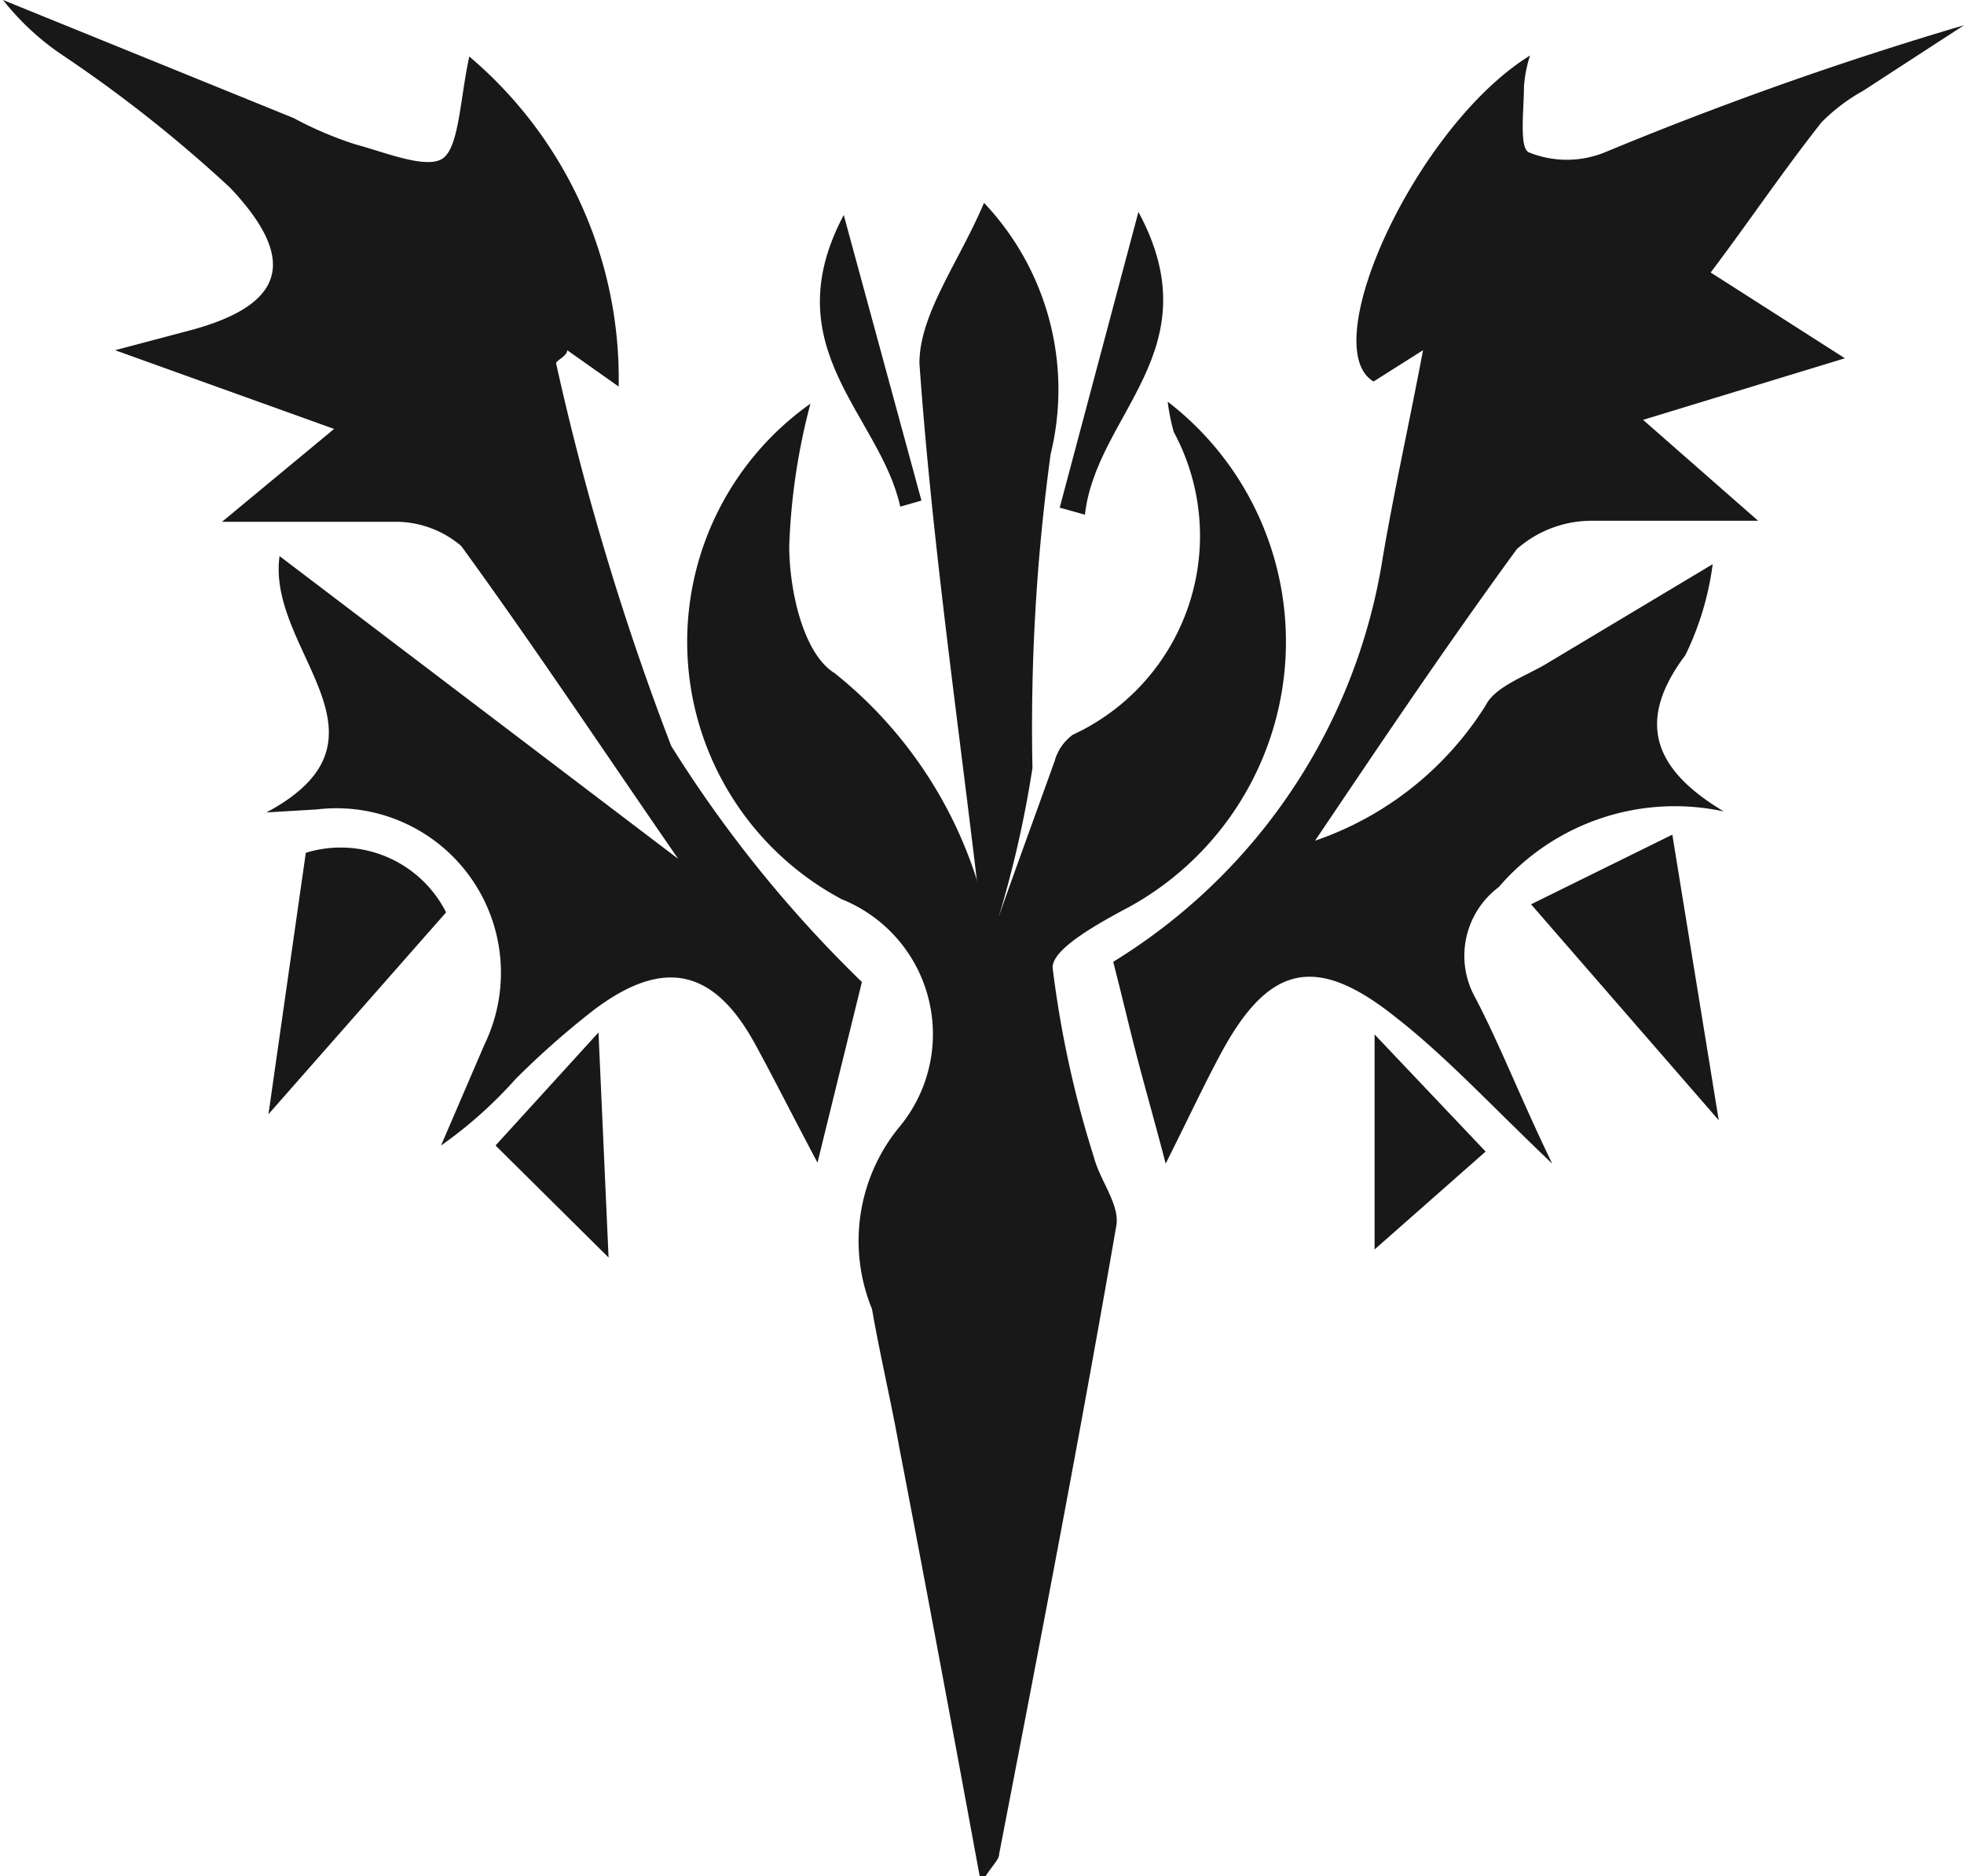 <svg id="Capa_5" data-name="Capa 5" xmlns="http://www.w3.org/2000/svg" viewBox="0 0 19.46 18.59"><defs><style>.cls-1{fill:#181818;}</style></defs><path class="cls-1" d="M4.61,11.4c1.38-.74,0-1.6.13-2.54l3.95,3c-.76-1.1-1.43-2.11-2.15-3.1a1,1,0,0,0-.65-.24c-.54,0-1.08,0-1.72,0l1.11-.92L3.11,6.82l.68-.18c1-.25,1.15-.7.46-1.43A13.46,13.46,0,0,0,2.58,3.89,2.58,2.58,0,0,1,2,3.35L4.88,4.52a3.61,3.61,0,0,0,.61.26c.3.08.73.26.88.13s.16-.59.25-1A4.18,4.18,0,0,1,8.1,7.18l-.51-.36c0,.06-.11.1-.11.13a26.75,26.75,0,0,0,1.14,3.79,12.43,12.43,0,0,0,1.89,2.34l-.44,1.79c-.26-.49-.43-.83-.61-1.16-.41-.76-.91-.88-1.61-.35a8.32,8.32,0,0,0-.77.68,4.3,4.3,0,0,1-.74.66l.43-1a1.63,1.63,0,0,0-1.66-2.33Z" transform="translate(-1.97 -3.35)"/><path class="cls-1" d="M16.07,6.82l-.49.31C15,6.79,16,4.6,17.13,3.9a1.3,1.3,0,0,0-.06.31c0,.23-.05.61.05.65a1,1,0,0,0,.75,0A35.54,35.54,0,0,1,21.43,3.6l-1,.65a1.84,1.84,0,0,0-.41.31c-.38.48-.73,1-1.1,1.49l1.33.85-2,.61,1.14,1c-.6,0-1.12,0-1.63,0a1.12,1.12,0,0,0-.76.28c-.73,1-1.4,2-2,2.89a3.23,3.23,0,0,0,1.69-1.34c.09-.18.37-.28.58-.4l1.67-1a2.92,2.92,0,0,1-.27.9c-.48.64-.34,1.12.38,1.55a2.3,2.3,0,0,0-2.23.75.85.85,0,0,0-.23,1.1c.25.48.45,1,.76,1.64-.61-.58-1.05-1.06-1.55-1.45-.8-.64-1.27-.52-1.75.39-.16.3-.3.6-.53,1.06-.12-.46-.21-.77-.29-1.08s-.15-.61-.23-.92a5.74,5.74,0,0,0,2.67-4C15.78,8.23,15.93,7.56,16.07,6.82Z" transform="translate(-1.97 -3.35)"/><path class="cls-1" d="M11.87,12.42c.18-.51.36-1,.55-1.53a.48.48,0,0,1,.18-.26,2.17,2.17,0,0,0,1-3,2,2,0,0,1-.06-.3,3,3,0,0,1-.37,5c-.3.16-.78.42-.77.61a10.36,10.36,0,0,0,.41,1.88c.06.23.26.47.22.68-.36,2.08-.76,4.15-1.16,6.22,0,.06-.07.11-.18.29-.28-1.52-.54-2.92-.81-4.32-.08-.45-.19-.91-.27-1.37a1.78,1.78,0,0,1,.26-1.79,1.44,1.44,0,0,0-.56-2.27A2.89,2.89,0,0,1,10,7.35a6.33,6.33,0,0,0-.21,1.41c0,.44.14,1.07.45,1.26a4.28,4.28,0,0,1,1.5,2.38Z" transform="translate(-1.97 -3.35)"/><path class="cls-1" d="M11.87,12.42l-.18,0c-.21-1.82-.48-3.64-.61-5.47,0-.49.39-1,.64-1.59a2.69,2.69,0,0,1,.66,2.49,19.92,19.92,0,0,0-.18,3.11A10.88,10.88,0,0,1,11.87,12.42Z" transform="translate(-1.97 -3.35)"/><path class="cls-1" d="M19,14.45l-1.86-2.14,1.4-.69Z" transform="translate(-1.97 -3.35)"/><path class="cls-1" d="M4.63,14.39,5,11.8a1.17,1.17,0,0,1,1.39.59Z" transform="translate(-1.97 -3.35)"/><path class="cls-1" d="M15.59,15.73V13.6l1.1,1.16Z" transform="translate(-1.97 -3.35)"/><path class="cls-1" d="M7.9,13.58,8,15.81,6.88,14.7Z" transform="translate(-1.97 -3.35)"/><path class="cls-1" d="M10.89,8.37c-.2-.91-1.26-1.57-.56-2.89l.77,2.83Z" transform="translate(-1.97 -3.35)"/><path class="cls-1" d="M13.25,5.45c.74,1.37-.42,2-.53,3l-.25-.07Z" transform="translate(-1.97 -3.35)"/></svg>